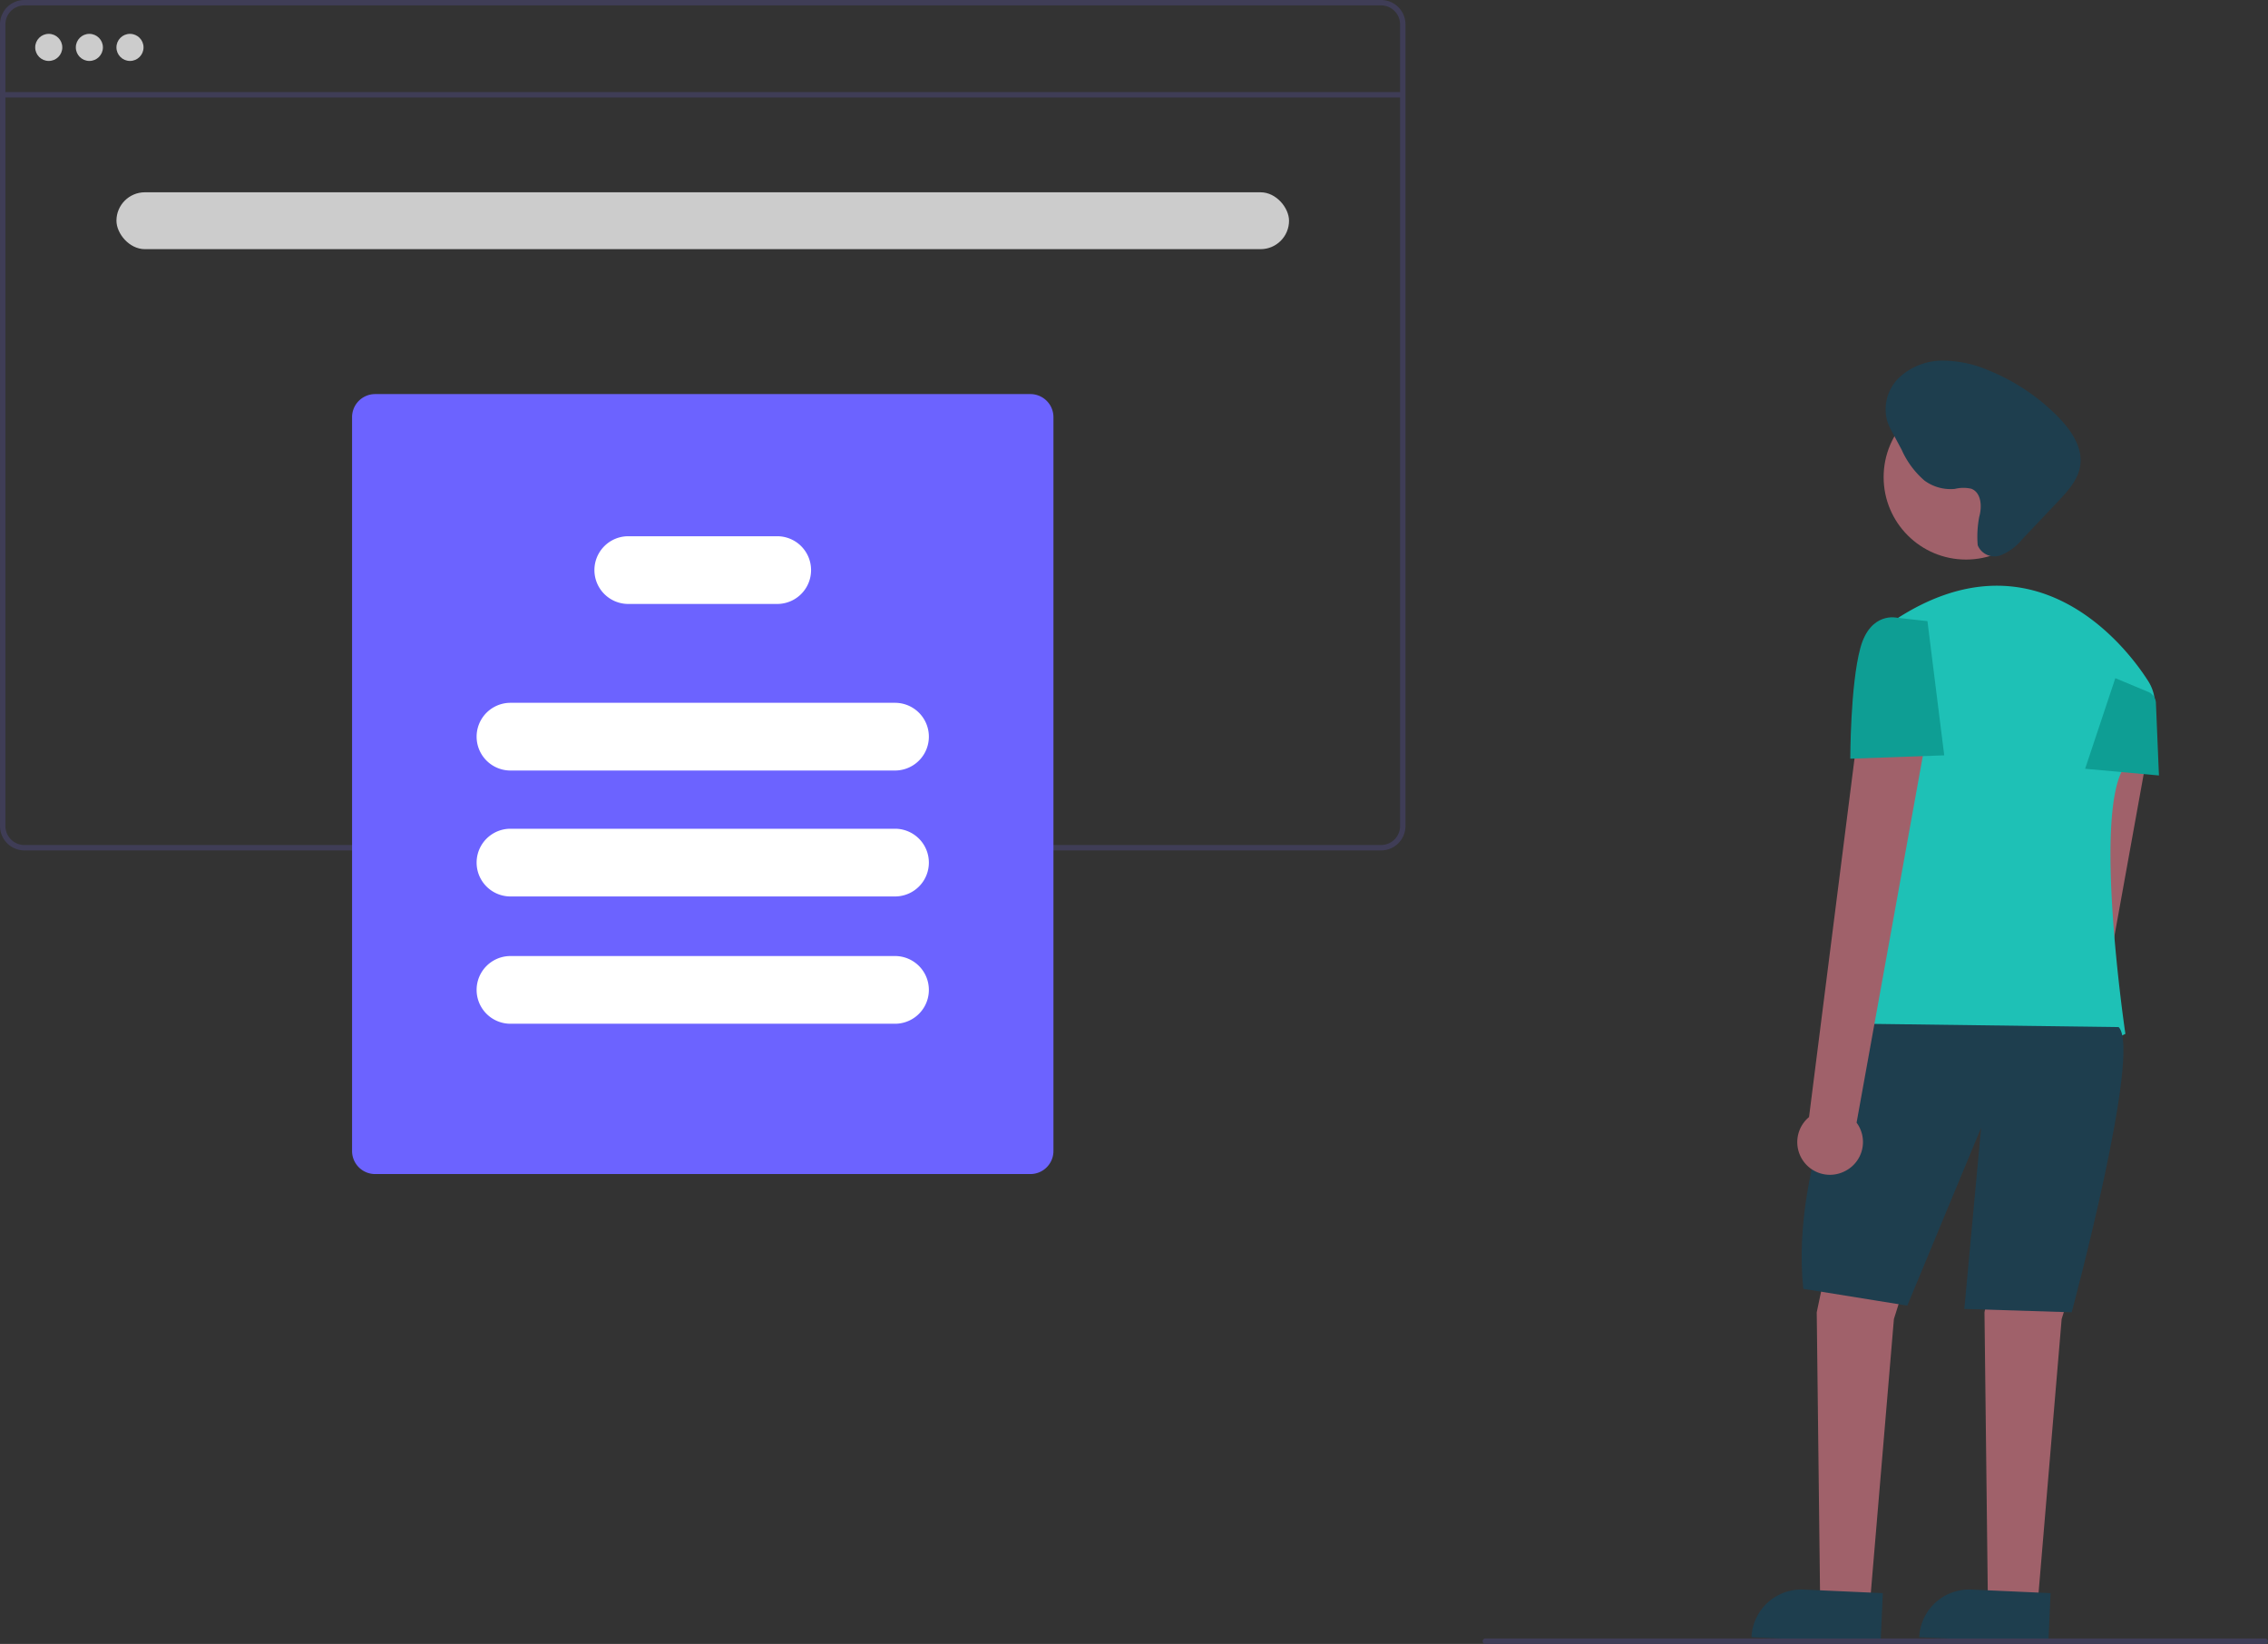 <svg id="img-accueil" xmlns="http://www.w3.org/2000/svg" width="291.748" height="211.452" viewBox="0 0 291.748 211.452">
  <rect x="0" y="0" width="291.748" height="211.452" fill="#333333" stroke="none"/>
  <path id="Tracé_1" data-name="Tracé 1" d="M353.826,142.389H179.3a3.14,3.14,0,0,0-3.135,3.135V248.638a3.14,3.14,0,0,0,3.135,3.135H353.826a3.14,3.14,0,0,0,3.135-3.135V145.524A3.14,3.14,0,0,0,353.826,142.389Zm2.439,106.249a2.441,2.441,0,0,1-2.439,2.439H179.3a2.441,2.441,0,0,1-2.439-2.438V145.524a2.441,2.441,0,0,1,2.439-2.439H353.826a2.441,2.441,0,0,1,2.439,2.439Z" transform="translate(-176.164 -142.389)" fill="#3f3d56"/>
  <rect id="Rectangle_2" data-name="Rectangle 2" width="180.1" height="0.697" transform="translate(0.348 11.844)" fill="#3f3d56"/>
  <circle id="Ellipse_1" data-name="Ellipse 1" cx="1.742" cy="1.742" r="1.742" transform="translate(4.529 4.355)" fill="#ccc"/>
  <circle id="Ellipse_2" data-name="Ellipse 2" cx="1.742" cy="1.742" r="1.742" transform="translate(9.754 4.355)" fill="#ccc"/>
  <circle id="Ellipse_3" data-name="Ellipse 3" cx="1.742" cy="1.742" r="1.742" transform="translate(14.979 4.355)" fill="#ccc"/>
  <path id="Tracé_2" data-name="Tracé 2" d="M389.78,384.133h-84.3a2.964,2.964,0,0,1-2.961-2.961v-94.4a2.964,2.964,0,0,1,2.961-2.961h84.3a2.964,2.964,0,0,1,2.961,2.961v94.4A2.964,2.964,0,0,1,389.78,384.133Z" transform="translate(-257.23 -233.121)" fill="#6c63ff"/>
  <path id="Tracé_3" data-name="Tracé 3" d="M401.047,403.317H351.58a4.354,4.354,0,1,1,0-8.709h49.467a4.354,4.354,0,0,1,0,8.709Z" transform="translate(-285.915 -304.209)" fill="#fff"/>
  <path id="Tracé_4" data-name="Tracé 4" d="M401.047,448.512H351.58a4.354,4.354,0,1,1,0-8.709h49.467a4.354,4.354,0,1,1,0,8.709Z" transform="translate(-285.915 -333.206)" fill="#fff"/>
  <path id="Tracé_5" data-name="Tracé 5" d="M401.047,494.193H351.58a4.354,4.354,0,0,1,0-8.709h49.467a4.354,4.354,0,0,1,0,8.709Z" transform="translate(-285.915 -362.514)" fill="#fff"/>
  <path id="Tracé_6" data-name="Tracé 6" d="M413.019,343.542H393.86a4.354,4.354,0,1,1,0-8.709h19.16a4.354,4.354,0,0,1,0,8.709Z" transform="translate(-313.041 -265.859)" fill="#fff"/>
  <rect id="Rectangle_3" data-name="Rectangle 3" width="150.838" height="7.315" rx="3.658" transform="translate(14.979 24.733)" fill="#ccc"/>
  <path id="Tracé_7" data-name="Tracé 7" d="M887.386,529.563a4.182,4.182,0,0,0,1.5-6.236l9.746-53.935-9.094-.12-6.768,53.334a4.2,4.2,0,0,0,4.621,6.956Z" transform="translate(-622.009 -374.609)" fill="#a0616a"/>
  <path id="Tracé_8" data-name="Tracé 8" d="M650.974,456.906l-3.453,16.4.432,36.683h6.474l3.021-35.82,4.747-15.1Z" transform="translate(-413.822 -304.51)" fill="#a0616a"/>
  <path id="Tracé_9" data-name="Tracé 9" d="M699.571,456.906l-3.453,16.4.432,36.683h6.474l3.021-35.82,4.747-15.1Z" transform="translate(-440.841 -304.51)" fill="#a0616a"/>
  <path id="Tracé_10" data-name="Tracé 10" d="M6.424,0h10.2V6.425H0A6.425,6.425,0,0,1,6.424,0Z" transform="matrix(0.999, 0.045, -0.045, 0.999, 225.593, 204.169)" fill="#1e3e4e"/>
  <path id="Tracé_11" data-name="Tracé 11" d="M6.424,0h10.2V6.425H0A6.425,6.425,0,0,1,6.424,0Z" transform="matrix(0.999, 0.045, -0.045, 0.999, 247.172, 204.169)" fill="#1e3e4e"/>
  <ellipse id="Ellipse_4" data-name="Ellipse 4" cx="10.6" cy="10.6" rx="10.6" ry="10.6" transform="translate(242.304 50.773)" fill="#a0616a"/>
  <path id="Tracé_12" data-name="Tracé 12" d="M871.718,438c-3.507-5.5-15.176-19.216-32.487-7.911,0,0,4.1,34.309-5.826,52.866,0,0,22.873,6.905,35.388.432,0,0-4.316-28.915,0-34.525a23.267,23.267,0,0,0,3.458-5.924A5.563,5.563,0,0,0,871.718,438Z" transform="translate(-595.39 -350.41)" fill="#1ec1b6"/>
  <path id="Tracé_13" data-name="Tracé 13" d="M905.325,452.533l4.235,1.765a1.6,1.6,0,0,1,.986,1.414l.389,9.336-9.495-.863Z" transform="translate(-633.216 -365.303)" fill="#0e9e94"/>
  <path id="Tracé_14" data-name="Tracé 14" d="M827.3,552.643s-9.494,17.694-7.768,34.094l13.378,2.158,9.495-22.873-2.158,23.3,13.81.432s9.063-33.662,6.042-36.683Z" transform="translate(-587.562 -420.962)" fill="#1e3e4e"/>
  <path id="Tracé_15" data-name="Tracé 15" d="M824.21,519.844a4.182,4.182,0,0,0,1.5-6.236l9.745-53.935-9.094-.12-6.768,53.334a4.2,4.2,0,0,0,4.621,6.956Z" transform="translate(-586.885 -369.206)" fill="#a0616a"/>
  <path id="Tracé_16" data-name="Tracé 16" d="M843.331,435.393l-3.884-.432s-3.453-.863-4.747,3.884-1.295,14.242-1.295,14.242l12.084-.432Z" transform="translate(-595.39 -355.499)" fill="#0e9e94"/>
  <path id="Tracé_17" data-name="Tracé 17" d="M855.657,380.628c.381-1.321.271-3.109-1.01-3.609a4.581,4.581,0,0,0-2.125.018,5.67,5.67,0,0,1-3.919-1.079,11.283,11.283,0,0,1-2.921-3.948l-1.176-2.2a9.559,9.559,0,0,1-.667-1.436,5.665,5.665,0,0,1,1.51-5.646,8.189,8.189,0,0,1,5.594-2.193,15.1,15.1,0,0,1,5.978,1.281,26.439,26.439,0,0,1,8.913,5.988c1.654,1.692,3.159,3.9,2.814,6.236-.269,1.822-1.6,3.281-2.863,4.618l-4.594,4.849a6.755,6.755,0,0,1-2.819,2.083,2.325,2.325,0,0,1-2.909-1.3A13.458,13.458,0,0,1,855.657,380.628Z" transform="translate(-601.055 -314.152)" fill="#1e3e4e"/>
  <path id="Tracé_18" data-name="Tracé 18" d="M809.325,730.761a.35.35,0,0,1-.349.348H708.65a.348.348,0,1,1,0-.7H808.976A.35.35,0,0,1,809.325,730.761Z" transform="translate(-517.576 -519.657)" fill="#3f3d56"/>
</svg>
